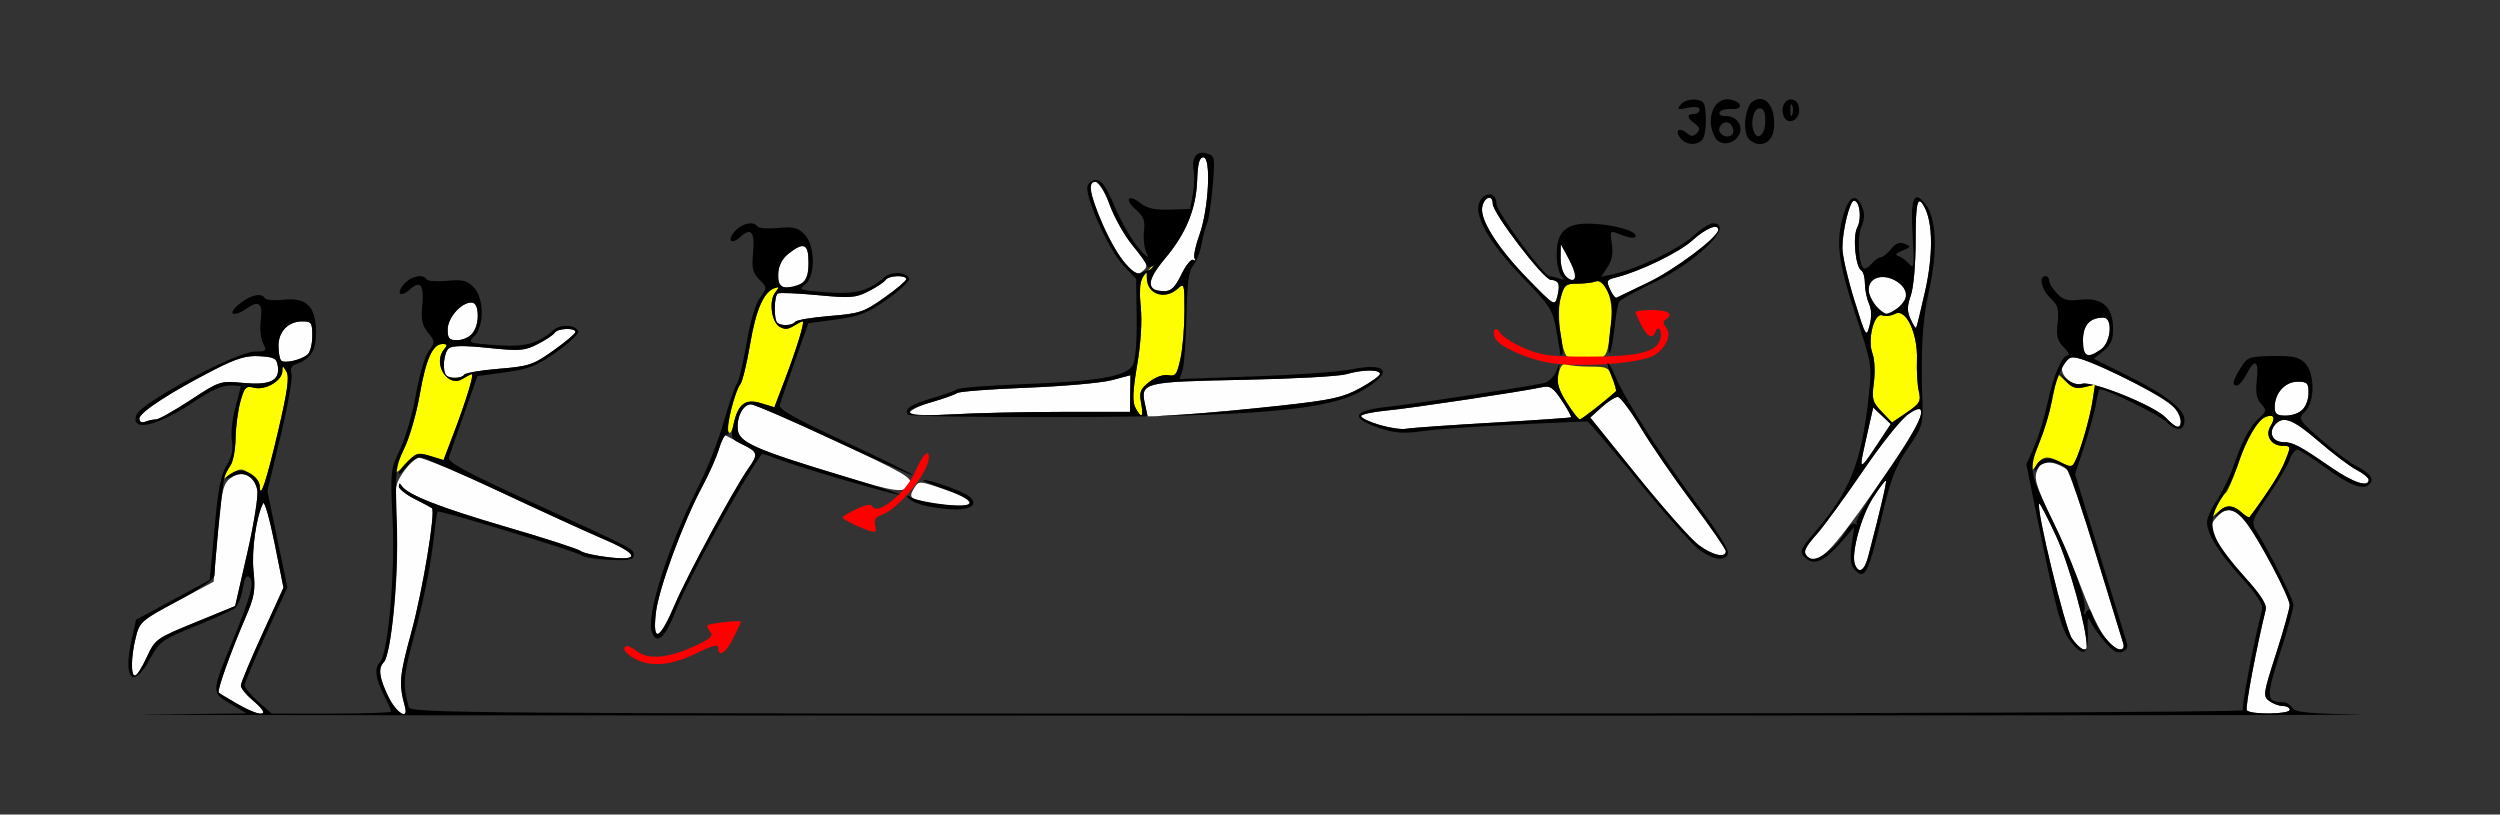 <?xml version="1.0" encoding="UTF-8" standalone="no"?>
<!-- Created with Inkscape (http://www.inkscape.org/) -->

<svg
   xmlns:dc="http://purl.org/dc/elements/1.1/"
   xmlns:cc="http://creativecommons.org/ns#"
   xmlns:rdf="http://www.w3.org/1999/02/22-rdf-syntax-ns#"
   xmlns:svg="http://www.w3.org/2000/svg"
   xmlns="http://www.w3.org/2000/svg"
   xmlns:sodipodi="http://sodipodi.sourceforge.net/DTD/sodipodi-0.dtd"
   xmlns:inkscape="http://www.inkscape.org/namespaces/inkscape"
   id="svg3724"
   version="1.1"
   inkscape:version="0.91 r13725"
   width="621.495"
   height="202.5"
   viewBox="0 0 621.495 202.5"
   sodipodi:docname="fx140400.svg">
  <rect x="0" y="0" width="621.495" height="202.5" fill="#333333" stroke="none"/>
  <defs
     id="defs3728" />
  <sodipodi:namedview
     pagecolor="#ffffff"
     bordercolor="#666666"
     borderopacity="1"
     objecttolerance="10"
     gridtolerance="10"
     guidetolerance="10"
     inkscape:pageopacity="0"
     inkscape:pageshadow="2"
     inkscape:window-width="777"
     inkscape:window-height="480"
     id="namedview3726"
     showgrid="false"
     inkscape:zoom="1.8535941"
     inkscape:cx="348.91795"
     inkscape:cy="105.75993"
     inkscape:window-x="0"
     inkscape:window-y="0"
     inkscape:window-maximized="0"
     inkscape:current-layer="svg3724" />
  <g
     id="g3734"
     transform="translate(-6.476,-7.297)">
    <path
       style="fill:#fefefe"
       d="m 65.421,182.254 c -2.313,-1.326 -4.371,-2.576 -4.573,-2.779 -0.461,-0.462 2.99,-10.155 6.54,-18.371 2.343,-5.422 2.619,-6.972 2.112,-11.837 -0.532,-5.102 0.673,-13.596 2.389,-16.851 0.341,-0.647 1.62,3.81 2.842,9.905 l 2.221,11.082 -5.298,11.581 c -2.914,6.37 -5.298,12.105 -5.298,12.746 0,0.641 1.262,2.23 2.804,3.531 4.948,4.177 2.808,4.744 -3.738,0.992 z m 37.569,-1.81 c -2.243,-4.631 -2.563,-7.059 -1.123,-8.504 1.892,-1.898 3.841,-21.971 3.222,-33.189 -0.569,-10.31 -0.497,-10.924 1.63,-14.056 1.224,-1.801 2.941,-3.413 3.817,-3.582 0.876,-0.169 9.903,3.59 20.061,8.353 10.157,4.763 21.599,9.996 25.425,11.628 9.194,3.921 9.862,5.664 1.82,4.752 -3.275,-0.372 -6.438,-1.078 -7.028,-1.569 -0.59,-0.491 -8.845,-3.164 -18.344,-5.94 -16.579,-4.844 -24.68,-8.022 -26.148,-10.258 -0.486,-0.74 -0.691,-0.709 -0.701,0.107 -0.007,0.634 1.773,2.057 3.958,3.162 2.185,1.105 4.11,2.131 4.278,2.279 0.949,0.837 -2.291,20.426 -5.066,30.631 -3.058,11.242 -3.207,12.964 -1.632,18.791 0.928,3.435 -2.187,1.49 -4.169,-2.603 z m 462.026,3.408 c -0.412,-0.668 2.244,-14.786 4.692,-24.945 0.323,-1.341 -1.238,-3.767 -5.478,-8.514 -3.261,-3.651 -6.486,-7.986 -7.166,-9.633 -1.091,-2.641 -1.039,-3.213 0.433,-4.846 3.706,-4.108 6.49,-1.664 13.91,12.211 2.344,4.383 4.268,8.683 4.277,9.555 0.008,0.872 -1.509,6.324 -3.372,12.114 -3.23,10.037 -3.309,10.586 -1.691,11.773 0.934,0.685 2.458,1.245 3.388,1.245 0.93,0 1.691,0.422 1.691,0.938 0,1.161 -9.974,1.255 -10.685,0.102 z M 39.252,172.446 c 0,-1.576 0.446,-4.635 0.992,-6.797 0.945,-3.747 1.421,-4.16 10.169,-8.838 l 9.177,-4.907 0.611,-7.28 c 1.333,-15.894 1.595,-17.156 3.869,-18.651 2.806,-1.844 5.679,-0.42 6.372,3.159 0.275,1.422 -0.852,8.491 -2.505,15.708 l -3.006,13.122 -9.91,4.06 c -9.745,3.992 -9.946,4.137 -12.065,8.675 -2.469,5.288 -3.704,5.871 -3.704,1.748 z m 482.303,-6.424 c -1.717,-2.419 -9.042,-32.637 -8.133,-33.55 0.171,-0.172 2.063,3.468 4.203,8.088 3.174,6.852 7.608,22.796 7.608,27.355 0,1.685 -1.794,0.762 -3.678,-1.893 z m 8.141,-0.319 c -1.265,-1.676 -3.656,-6.633 -5.312,-11.016 -1.656,-4.383 -5.141,-12.532 -7.745,-18.108 -4.163,-8.916 -4.604,-10.427 -3.654,-12.518 0.901,-1.984 1.502,-2.274 3.627,-1.752 1.401,0.344 3.059,1.128 3.686,1.741 0.626,0.613 3.907,10.183 7.29,21.266 3.383,11.084 6.389,20.89 6.68,21.793 0.904,2.803 -2.088,1.883 -4.572,-1.406 z m -360.176,-6.053 c 0.675,-5.981 6.756,-22.493 11.634,-31.587 1.632,-3.042 3.455,-7.167 4.052,-9.167 0.597,-2 1.331,-3.508 1.631,-3.351 0.3,0.157 2.122,1.09 4.05,2.075 4.049,2.068 4.175,2.552 1.602,6.177 -3.447,4.856 -15.163,26.538 -18.184,33.65 -3.845,9.055 -5.652,9.886 -4.785,2.202 z m 298.088,-12.043 c -1.008,-2.635 1.493,-11.885 4.473,-16.543 1.609,-2.515 3.061,-4.436 3.228,-4.269 0.264,0.265 -1.274,6.863 -4.372,18.752 -0.956,3.669 -2.377,4.548 -3.329,2.06 z M 455.763,145.625 c -1.114,-1.117 -0.674,-2.125 2.489,-5.7 1.711,-1.935 6.775,-8.88 11.252,-15.434 7.396,-10.826 12.933,-16.796 14.303,-15.422 1.182,1.186 -1.838,6.549 -11.298,20.063 -11.021,15.743 -14.286,18.959 -16.745,16.493 z m -27.086,-2.891 c -1.887,-1.418 -8.706,-9.117 -15.153,-17.109 l -11.722,-14.531 2.852,-2.578 c 1.569,-1.418 3.371,-2.563 4.006,-2.545 0.634,0.018 3.226,3.499 5.758,7.734 2.533,4.236 8.315,12.641 12.85,18.679 4.535,6.038 8.245,11.416 8.245,11.953 0,1.793 -3.369,1.003 -6.836,-1.602 z M 237.139,132.226 c -4.423,-0.86 -4.832,-1.291 -3.405,-3.583 1.145,-1.838 1.2,-1.837 7.253,0.211 7.111,2.406 8.609,4.325 3.25,4.163 -1.97,-0.059 -5.164,-0.416 -7.098,-0.792 z m -22.653,-7.017 c -20.103,-6.124 -24.24,-7.978 -24.59,-11.022 -0.363,-3.156 1.277,-6.374 3.249,-6.374 0.82,0 10.243,4.082 20.941,9.07 17.367,8.099 19.352,9.254 18.537,10.781 -1.261,2.363 -3.167,2.105 -18.137,-2.455 z m 371.529,-1.693 c -7.936,-5.465 -9.518,-6.298 -11.979,-6.314 -2.554,-0.017 -3.668,-2.306 -2.064,-4.245 2.021,-2.443 4.454,-1.533 10.984,4.104 3.503,3.024 7.719,6.199 9.37,7.055 1.651,0.856 3.001,1.968 3.001,2.47 0,1.978 -3.798,0.726 -9.312,-3.071 z m -116.857,-1.221 c 0,-0.285 0.672,-3.483 1.494,-7.108 l 1.494,-6.59 2.183,2.058 2.183,2.058 -3.343,5.05 c -3.159,4.772 -4.013,5.737 -4.013,4.532 z m -119.86,-9.388 c -2.442,-0.771 -4.439,-1.75 -4.439,-2.176 0,-0.426 2.839,-1.044 6.308,-1.373 5.966,-0.566 33.426,-4.688 38.634,-5.8 2.048,-0.437 2.81,0.077 4.977,3.361 1.407,2.132 2.421,3.985 2.254,4.118 -0.167,0.132 -8.925,0.733 -19.463,1.335 -10.537,0.602 -20.21,1.283 -21.495,1.515 -1.285,0.231 -4.334,-0.21 -6.776,-0.98 z m 195.61,-1.76 c -2.786,-2.975 -18.095,-9.158 -20.916,-8.447 -2.548,0.642 -5.632,-2.306 -4.771,-4.559 1.195,-3.124 3.989,-2.607 14.588,2.697 11.396,5.704 14.787,8.201 14.787,10.888 0,2.328 -1.133,2.15 -3.689,-0.579 z m -503.788,0.188 c 0,-1.508 7.9,-6.648 18.692,-12.161 5.558,-2.839 7.88,-3.529 11.215,-3.33 3.665,0.218 4.247,0.544 4.528,2.541 0.501,3.563 -1.963,4.735 -8.643,4.109 -5.696,-0.534 -5.824,-0.492 -13.088,4.265 -4.035,2.642 -7.878,4.804 -8.541,4.804 -0.663,0 -1.871,0.256 -2.684,0.569 -0.931,0.358 -1.478,0.064 -1.478,-0.797 z m 191.589,-1.478 c 0,-0.58 2.418,-1.75 5.374,-2.6 2.956,-0.85 5.794,-1.861 6.308,-2.246 0.514,-0.385 8.326,-0.986 17.36,-1.335 9.034,-0.349 18.526,-1.19 21.094,-1.869 l 4.668,-1.235 -0.066,4.558 -0.066,4.558 -16.822,0.005 c -9.252,0.003 -21.554,0.278 -27.336,0.613 -7.523,0.435 -10.514,0.308 -10.514,-0.447 z m 58.418,-2.013 c -1.198,-5.471 -0.538,-5.637 24.34,-6.125 12.31,-0.241 23.851,-0.868 25.647,-1.392 4.074,-1.189 8.417,-1.233 8.417,-0.086 0,0.477 -2.238,2.083 -4.974,3.57 -4.287,2.329 -7.03,2.929 -19.85,4.342 -8.182,0.902 -18.934,1.887 -23.894,2.191 l -9.018,0.551 -0.668,-3.051 z m 280.834,0.646 c 0,-3.448 2.564,-6.302 5.66,-6.302 2.418,0 2.751,0.332 2.751,2.746 0,3.5 -2.185,5.692 -5.674,5.692 -2.225,0 -2.737,-0.399 -2.737,-2.135 z M 117.445,100.625 c -1.081,-1.084 -0.675,-5.664 0.595,-6.722 0.854,-0.711 3.803,-0.746 9.856,-0.118 7.819,0.811 8.982,0.72 12.27,-0.962 1.997,-1.022 3.895,-2.286 4.217,-2.809 0.691,-1.122 5.148,-1.293 5.148,-0.198 0,0.414 -2.465,2.497 -5.478,4.628 -5.073,3.589 -6.076,3.924 -13.577,4.534 -4.455,0.363 -8.323,1.022 -8.596,1.466 -0.588,0.954 -3.546,1.075 -4.436,0.181 z M 76.374,96.925 c -0.37,-0.371 -0.673,-2.016 -0.673,-3.655 0,-3.565 2.449,-6.083 5.915,-6.083 2.276,0 2.497,0.321 2.497,3.635 0,1.999 -0.528,4.075 -1.173,4.612 -1.641,1.366 -5.757,2.3 -6.565,1.49 z M 524.299,91.908 c 0,-3.783 1.683,-5.658 5.079,-5.658 2.405,0 1.93,6.128 -0.614,7.916 -3.387,2.38 -4.465,1.835 -4.465,-2.258 z M 117.757,89.226 c 0,-2.912 3.346,-6.726 5.901,-6.726 1.171,0 1.575,0.825 1.575,3.214 0,3.77 -2.021,6.161 -5.207,6.161 -1.868,0 -2.27,-0.469 -2.27,-2.649 z m 349.693,-7.341 c -1.63,-5.237 -2.964,-11.062 -2.964,-12.944 0,-4.321 1.832,-11.753 2.897,-11.753 1.415,0 1.975,4.438 0.831,6.582 -1.204,2.256 -0.5,9.866 0.999,10.795 0.484,0.3 0.881,1.767 0.881,3.259 0,1.492 0.453,3.71 1.006,4.928 0.655,1.443 0.711,3.337 0.16,5.435 -0.825,3.139 -0.92,2.981 -3.81,-6.302 z m 13.977,4.72 c -0.879,-1.936 -0.864,-3.196 0.072,-5.863 0.68,-1.938 1.195,-7.728 1.199,-13.476 0.007,-9.897 0.483,-11.704 2.221,-8.438 2.087,3.922 2.143,11.895 0.147,20.829 -1.091,4.882 -2.104,8.997 -2.251,9.145 -0.147,0.148 -0.772,-0.841 -1.388,-2.197 z M 199.688,87.5 c -0.883,-0.886 -0.775,-6.67 0.135,-7.234 0.417,-0.259 4.865,-0.08 9.884,0.396 8.25,0.783 9.472,0.689 12.73,-0.978 1.982,-1.014 3.867,-2.272 4.19,-2.795 0.691,-1.122 5.148,-1.293 5.148,-0.198 0,0.414 -2.465,2.497 -5.478,4.628 -5.073,3.589 -6.076,3.924 -13.577,4.534 -4.455,0.363 -8.323,1.022 -8.596,1.466 -0.588,0.954 -3.546,1.075 -4.436,0.181 z m 273.209,-4.062 c -2.708,-2.717 -2.464,-6.377 0.474,-7.117 2.914,-0.734 7.003,1.761 7.003,4.273 0,1.654 -3.17,4.719 -4.881,4.719 -0.4,0 -1.568,-0.844 -2.596,-1.875 z m -86.577,-6.782 c -7.341,-7.516 -11.855,-14.54 -11.39,-17.721 0.387,-2.645 2.639,-3.481 2.639,-0.98 0,2.335 12.675,18.92 14.46,18.92 1.897,0 2.377,1.214 1.613,4.08 -0.665,2.493 -0.721,2.461 -7.323,-4.299 z m 20.408,2.599 c -0.981,-2.159 -0.857,-2.41 1.474,-2.992 6.005,-1.5 15.661,-6.184 19.016,-9.225 3.341,-3.028 6.442,-4.278 6.414,-2.584 -0.031,1.82 -10.871,9.946 -17.43,13.065 -4.029,1.916 -7.568,3.62 -7.865,3.788 -0.297,0.168 -1.022,-0.756 -1.61,-2.052 z M 293.146,79.062 c -1.324,-1.329 -0.486,-3.421 3.064,-7.644 5.093,-6.059 7.619,-12.222 7.871,-19.205 0.158,-4.358 0.549,-5.807 1.569,-5.807 1.975,0 1.298,12.972 -1.006,19.296 -0.979,2.688 -1.519,5.312 -1.199,5.831 0.32,0.519 0.17,0.689 -0.334,0.377 -0.503,-0.312 -1.825,1.31 -2.936,3.605 -1.539,3.177 -2.544,4.173 -4.214,4.173 -1.206,0 -2.473,-0.281 -2.816,-0.625 z m -93.146,-3.526 c 0,-2.355 0.658,-3.732 2.462,-5.156 3.867,-3.051 5.014,-2.538 5.014,2.243 0,4.435 -1.531,6.127 -5.546,6.127 -1.576,0 -1.931,-0.591 -1.931,-3.213 z M 395.514,75.75 c -0.617,-0.619 -1.104,-2.623 -1.082,-4.453 l 0.039,-3.328 1.791,3.281 c 2.639,4.835 2.203,7.46 -0.748,4.5 z M 286.244,72.87 c -2.858,-3.017 -8.674,-15.562 -8.674,-18.711 0,-3.769 2.8,-1.393 4.78,4.056 1.142,3.143 3.688,7.67 5.658,10.061 3.994,4.848 4.094,5.13 2.342,6.589 -0.948,0.789 -1.912,0.321 -4.106,-1.995 z"
       id="path3744"
       inkscape:connector-curvature="0" />
    <path
       style="fill:#fefe00"
       d="m 557.342,133.419 c 0.838,-1.643 1.914,-3.23 2.391,-3.526 0.478,-0.296 1.744,-3.171 2.813,-6.388 2.261,-6.8 5.082,-11.773 7.125,-12.559 2.083,-0.802 2.594,0.154 1.244,2.324 -1.418,2.278 0.191,4.855 3.031,4.855 2.114,0 2.124,0.112 0.358,4.35 -1.112,2.669 -4.152,7.405 -8.587,13.379 -0.157,0.212 -1.057,-0.316 -2.001,-1.172 -2.191,-1.989 -3.765,-1.967 -6.061,0.084 -1.813,1.619 -1.817,1.602 -0.314,-1.347 z M 71.056,128.225 c -0.016,-0.89 -1.08,-2.31 -2.365,-3.155 -2.178,-1.432 -2.509,-1.422 -4.886,0.14 l -2.55,1.676 1.838,-2.74 c 1.228,-1.832 1.869,-4.449 1.932,-7.896 0.052,-2.836 0.6,-6.953 1.217,-9.149 1.011,-3.594 1.353,-3.935 3.428,-3.412 2.773,0.698 6.951,-1.752 6.993,-4.101 0.026,-1.477 0.116,-1.468 1.022,0.095 0.752,1.297 0.264,4.832 -2.005,14.531 -2.952,12.616 -4.563,17.499 -4.625,14.011 z m 33.646,-3.757 c 0.016,-0.653 1.066,-3.296 2.334,-5.874 1.268,-2.578 2.964,-8.484 3.768,-13.125 1.547,-8.917 3.227,-12.656 5.686,-12.656 1.195,0 1.271,0.271 0.378,1.35 -2.928,3.54 0.911,9.633 4.61,7.315 1.023,-0.641 2.056,-1.165 2.295,-1.165 0.592,0 -1.495,6.808 -4.531,14.778 l -2.507,6.582 -3.342,-1.029 c -3.154,-0.971 -3.493,-0.859 -6.032,1.991 -1.479,1.661 -2.677,2.486 -2.66,1.833 z m 406.513,-0.491 c 0,-0.62 1.039,-3.773 2.309,-7.005 1.27,-3.233 2.779,-8.342 3.355,-11.353 l 1.046,-5.475 2.131,2.008 c 1.605,1.512 2.763,1.849 4.693,1.363 l 2.562,-0.645 -0.635,4.112 c -0.673,4.355 -3.013,12.421 -4.372,15.071 -0.727,1.417 -1.083,1.442 -3.38,0.24 -3.495,-1.829 -4.554,-1.705 -6.253,0.728 -0.8,1.146 -1.455,1.576 -1.455,0.956 z m -323.593,-9.214 c -0.713,-1.157 1.489,-10.243 2.895,-11.941 0.516,-0.624 1.617,-5.135 2.446,-10.025 1.463,-8.63 3.393,-12.989 6.16,-13.906 1.127,-0.374 1.145,-0.203 0.113,1.052 -1.65,2.006 -1.037,7.273 0.995,8.55 1.204,0.756 2.121,0.719 3.492,-0.14 1.023,-0.641 2.056,-1.165 2.295,-1.165 0.592,0 -1.495,6.808 -4.531,14.778 l -2.507,6.582 -3.261,-1.004 c -3.933,-1.211 -5.839,0.206 -6.833,5.082 -0.353,1.73 -0.921,2.692 -1.262,2.138 z m 286.649,-5.105 c -2.321,-2.43 -2.505,-3.119 -1.95,-7.312 0.339,-2.567 0.183,-5.763 -0.352,-7.173 -1.32,-3.482 0.434,-10.251 2.455,-9.474 0.777,0.299 2.211,0.115 3.186,-0.408 2.671,-1.434 5.666,4.929 5.415,11.503 -0.103,2.709 0.106,6.19 0.465,7.737 0.587,2.526 0.281,3.067 -3.002,5.311 l -3.655,2.499 -2.562,-2.683 z m -78.32,-2.302 c -2.073,-3.291 -2.51,-4.831 -2.014,-7.096 0.447,-2.042 1.042,-2.735 2.023,-2.357 0.764,0.294 3.417,0.535 5.895,0.535 4.217,0 4.571,0.19 5.535,2.965 0.567,1.63 0.923,3.061 0.792,3.18 -2.842,2.569 -8.512,6.981 -8.971,6.979 -0.337,-9.2e-4 -1.804,-1.893 -3.26,-4.205 z m -107.21,1.311 c -0.79,-1.481 -0.688,-4.059 0.419,-10.571 0.916,-5.389 1.253,-10.885 0.902,-14.682 -0.495,-5.347 -0.321,-6.348 1.463,-8.413 1.785,-2.065 1.882,-2.093 0.818,-0.231 -2.418,4.231 3.07,7.766 6.8,4.38 1.751,-1.59 1.792,-1.465 1.792,5.504 0,3.922 -0.442,9.198 -0.982,11.725 -0.862,4.032 -1.237,4.546 -3.058,4.196 -1.222,-0.234 -3.157,0.455 -4.705,1.676 -2.252,1.777 -2.544,2.526 -2.04,5.225 0.671,3.589 0.119,4.056 -1.409,1.192 z M 395.839,95.698 c -1.483,-2.408 -2.321,-10.877 -1.411,-14.267 0.884,-3.294 1.255,-3.618 4.13,-3.618 1.737,0 3.795,-0.245 4.574,-0.545 2.544,-0.979 4.552,4.58 3.86,10.69 -0.98,8.654 -0.945,8.604 -6.065,8.604 -2.505,0 -4.795,-0.389 -5.088,-0.865 z"
       id="path3740"
       inkscape:connector-curvature="0" />
    <path
       style="fill:#fe0000"
       d="m 164.252,171.026 c -1.414,-0.769 -2.57,-1.807 -2.57,-2.306 0,-1.265 1.088,-1.086 3.216,0.528 2.714,2.059 7.581,1.67 13.729,-1.098 4.458,-2.007 5.294,-2.72 4.423,-3.773 -0.591,-0.714 -0.909,-1.441 -0.707,-1.615 0.601,-0.519 8.311,-1.37 8.311,-0.917 0,0.229 -0.85,2.088 -1.888,4.13 -1.887,3.711 -3.719,4.887 -3.719,2.387 0,-0.987 -1.437,-0.627 -5.622,1.406 -6.211,3.018 -11.181,3.43 -15.172,1.258 z m 55.145,-33.069 c -1.925,-0.853 -3.488,-1.762 -3.474,-2.019 0.014,-0.258 1.571,-1.197 3.459,-2.086 2.513,-1.184 3.613,-1.326 4.103,-0.531 1.301,2.112 8.296,-3.683 10.487,-8.687 1.872,-4.276 3.411,-5.927 3.411,-3.659 0,3.828 -7.671,13.068 -11.992,14.444 -1.264,0.403 -1.685,1.157 -1.354,2.426 0.565,2.166 0.027,2.179 -4.639,0.112 z M 392.056,97.558 c -5.726,-0.857 -13.143,-4.201 -13.94,-6.286 -0.8,-2.092 0.32,-3.038 1.37,-1.156 0.462,0.829 3.059,2.483 5.771,3.676 4.265,1.876 6.457,2.168 16.256,2.165 12.138,-0.004 16.702,-1.101 17.7,-4.254 0.634,-2.004 -0.51,-3.86 -1.195,-1.938 -0.688,1.932 -1.997,1.338 -3.508,-1.594 -0.784,-1.521 -1.426,-2.998 -1.426,-3.281 0,-0.283 1.893,-0.515 4.206,-0.515 3.982,0 5.386,1.032 3.226,2.372 -0.674,0.418 -0.65,1.006 0.077,1.885 1.471,1.778 0.324,4.737 -2.657,6.856 -2.903,2.063 -17.903,3.263 -25.879,2.07 z"
       id="path3738"
       inkscape:connector-curvature="0" />
    <path
       style="fill:#000000"
       d="m 42.991,184.92 24.766,-0.269 -4.049,-2.425 c -4.718,-2.825 -4.722,-2.665 0.455,-15.286 4.679,-11.406 5.605,-14.829 4.35,-16.088 -0.749,-0.751 -1.203,-0.002 -1.667,2.754 -0.351,2.082 -1.186,4.242 -1.856,4.8 -0.67,0.558 -5.158,2.61 -9.974,4.561 -8.312,3.367 -8.883,3.782 -11.276,8.18 -4.208,7.737 -6.739,4.984 -4.53,-4.925 l 1.086,-4.871 9.056,-4.866 c 4.981,-2.676 9.122,-4.914 9.201,-4.973 0.08,-0.059 0.643,-5.802 1.251,-12.763 0.843,-9.642 1.555,-13.39 2.99,-15.738 1.33,-2.175 1.721,-3.967 1.331,-6.094 -0.304,-1.657 0.068,-5.333 0.826,-8.169 0.758,-2.836 1.384,-5.262 1.39,-5.391 0.006,-0.129 -1.274,-0.234 -2.844,-0.234 -1.813,0 -4.964,1.437 -8.634,3.937 -9.058,6.171 -16.15,7.821 -14.444,3.363 1.187,-3.103 24.822,-15.718 29.47,-15.729 2.849,-0.007 2.993,-0.153 1.998,-2.018 -0.59,-1.106 -0.855,-3.637 -0.589,-5.625 0.569,-4.255 -0.416,-5.215 -3.283,-3.201 -3.482,2.447 -5.279,1.677 -2.13,-0.912 2.858,-2.35 5.559,-2.972 6.472,-1.491 0.279,0.453 2.358,0.615 4.619,0.359 5.678,-0.642 8.068,1.742 8.068,8.047 0,4.636 -1.249,6.639 -4.971,7.967 -1.167,0.417 -1.521,1.172 -1.129,2.412 0.314,0.993 -0.907,7.954 -2.713,15.47 l -3.284,13.665 2.486,11.979 2.486,11.979 -5.316,11.62 c -2.924,6.391 -5.316,12.104 -5.316,12.696 0,0.592 1.512,2.419 3.361,4.061 l 3.361,2.985 14.863,0 c 8.175,0 14.863,-0.228 14.863,-0.506 0,-0.278 -0.841,-2.16 -1.869,-4.181 -2.06,-4.05 -2.36,-6.633 -0.936,-8.061 1.993,-1.999 3.797,-22.011 3.163,-35.084 -0.602,-12.411 -0.562,-12.787 1.885,-17.976 1.375,-2.915 3.134,-9.023 3.909,-13.574 0.775,-4.551 2.18,-9.347 3.121,-10.658 1.666,-2.321 1.663,-2.445 -0.14,-4.678 -1.45,-1.797 -1.758,-3.266 -1.421,-6.785 0.488,-5.099 -0.466,-6.302 -3.104,-3.908 -2.397,2.176 -3.52,0.955 -1.342,-1.459 1.744,-1.934 4.653,-2.501 5.53,-1.078 0.272,0.441 2.561,0.603 5.087,0.36 3.793,-0.366 4.937,-0.097 6.57,1.541 2.617,2.626 2.752,9.644 0.234,12.171 -1.702,1.707 -1.575,1.762 5.302,2.284 7.176,0.544 10.431,-0.306 14.355,-3.753 1.746,-1.533 5.582,-1.326 6.126,0.33 0.195,0.593 -2.246,2.914 -5.424,5.156 -4.898,3.457 -6.83,4.22 -12.691,5.015 l -6.913,0.938 -3.321,9.375 c -1.827,5.156 -3.528,10.044 -3.78,10.862 -0.357,1.159 4.153,3.599 20.405,11.04 26.18,11.986 25.536,11.651 25.536,13.29 0,1.084 -1.25,1.321 -5.98,1.135 -3.289,-0.129 -6.503,-0.67 -7.142,-1.203 -1.037,-0.864 -35.198,-11.251 -35.667,-10.845 -0.105,0.091 -0.658,4.157 -1.231,9.037 -0.572,4.879 -2.497,14.232 -4.277,20.784 -3.054,11.24 -3.204,12.965 -1.629,18.791 0.421,1.557 12.094,1.641 228.473,1.641 133.317,0 227.816,-0.347 227.515,-0.836 -0.413,-0.67 2.434,-15.766 4.704,-24.945 0.332,-1.343 -1.1,-3.604 -5.047,-7.969 -5.818,-6.432 -8.598,-10.922 -8.598,-13.885 0,-0.985 1.11,-3.432 2.467,-5.437 1.357,-2.006 3.203,-5.793 4.103,-8.416 2.191,-6.388 4.052,-9.871 6.426,-12.026 1.838,-1.668 1.868,-1.907 0.439,-3.49 -1.13,-1.253 -1.408,-2.816 -1.057,-5.942 0.55,-4.896 -0.481,-5.471 -2.565,-1.429 -0.797,1.547 -1.86,2.812 -2.36,2.812 -1.331,0 -1.121,-1.048 0.863,-4.313 1.677,-2.759 2.083,-2.912 7.974,-3.013 5.014,-0.086 6.56,0.248 8.043,1.735 2.515,2.523 2.531,9.581 0.027,12.093 -1.788,1.794 -1.744,1.871 3.972,6.894 3.179,2.794 7.12,5.771 8.758,6.617 3.573,1.844 4.58,3.249 3.271,4.563 -1.54,1.545 -5.094,0.155 -11.272,-4.407 -3.151,-2.327 -6.159,-4.231 -6.685,-4.231 -0.525,0 -1.384,1.16 -1.907,2.578 -0.524,1.418 -2.912,5.451 -5.308,8.961 -3.989,5.846 -4.247,6.556 -3.065,8.438 3.45,5.495 9.342,17.233 9.356,18.64 0.008,0.872 -1.502,6.303 -3.358,12.069 -3.514,10.922 -3.443,12.074 0.757,12.112 0.874,0.008 1.936,0.637 2.361,1.398 0.624,1.119 3.888,1.437 17.103,1.664 8.982,0.155 -116.777,0.278 -279.464,0.274 -162.687,-0.004 -284.65,-0.128 -271.028,-0.276 z m 28.972,-0.762 c 0,-0.291 -1.262,-1.594 -2.804,-2.896 -1.542,-1.302 -2.804,-2.891 -2.804,-3.531 0,-0.641 2.384,-6.376 5.298,-12.746 l 5.298,-11.581 -2.221,-11.082 c -1.222,-6.095 -2.5,-10.553 -2.842,-9.905 -1.716,3.255 -2.921,11.749 -2.389,16.851 0.507,4.865 0.23,6.415 -2.112,11.837 -3.55,8.216 -7,17.909 -6.54,18.371 0.202,0.202 2.26,1.453 4.573,2.779 4.023,2.306 6.542,3.039 6.542,1.904 z m 35.197,-1.111 c -1.575,-5.827 -1.425,-7.549 1.632,-18.791 2.775,-10.204 6.015,-29.793 5.066,-30.631 -0.168,-0.149 -2.094,-1.174 -4.278,-2.279 -2.185,-1.105 -3.966,-2.528 -3.958,-3.162 0.01,-0.816 0.215,-0.847 0.701,-0.107 1.468,2.236 9.569,5.414 26.148,10.258 9.499,2.775 17.754,5.448 18.344,5.94 0.59,0.491 3.753,1.198 7.028,1.569 8.042,0.913 7.374,-0.831 -1.82,-4.752 -3.826,-1.632 -15.203,-6.834 -25.282,-11.561 -10.079,-4.727 -18.985,-8.594 -19.792,-8.594 -0.807,0 -2.339,1.112 -3.404,2.47 -1.065,1.359 -1.937,2.065 -1.937,1.57 0,-0.495 1.049,-1.889 2.332,-3.098 2.063,-1.944 2.704,-2.083 5.564,-1.202 l 3.233,0.995 2.507,-6.582 c 3.036,-7.97 5.123,-14.778 4.531,-14.778 -0.239,0 -1.272,0.524 -2.295,1.165 -3.699,2.317 -7.539,-3.776 -4.61,-7.315 0.892,-1.079 0.817,-1.35 -0.378,-1.35 -2.449,0 -4.135,3.729 -5.648,12.493 -0.786,4.551 -2.495,10.535 -3.798,13.298 -2.271,4.815 -2.351,5.57 -1.919,18.155 0.462,13.487 -1.372,33.288 -3.259,35.181 -1.441,1.445 -1.12,3.873 1.123,8.504 1.982,4.093 5.098,6.038 4.169,2.603 z M 575.701,183.75 c 0,-0.516 -0.761,-0.938 -1.691,-0.938 -0.93,0 -2.454,-0.56 -3.388,-1.245 -1.618,-1.187 -1.539,-1.736 1.691,-11.773 1.863,-5.79 3.381,-11.242 3.372,-12.114 -0.019,-1.911 -7.609,-16.299 -10.851,-20.571 -2.434,-3.207 -4.711,-3.826 -6.892,-1.875 -1.115,0.997 -1.125,0.927 -0.072,-0.469 1.555,-2.061 3.637,-2.091 5.847,-0.084 0.943,0.856 1.843,1.384 2.001,1.172 4.435,-5.973 7.475,-10.709 8.587,-13.379 1.765,-4.238 1.756,-4.35 -0.358,-4.35 -2.84,0 -4.449,-2.577 -3.031,-4.855 1.351,-2.17 0.839,-3.125 -1.244,-2.324 -1.948,0.75 -4.862,5.716 -6.688,11.397 -0.829,2.578 -2.529,6.212 -3.779,8.075 -4.63,6.901 -3.704,10.377 5.468,20.518 3.948,4.365 5.38,6.626 5.047,7.969 -2.271,9.18 -5.117,24.275 -4.704,24.945 0.711,1.154 10.685,1.059 10.685,-0.102 z M 42.957,170.698 c 2.119,-4.538 2.32,-4.682 12.065,-8.675 l 9.91,-4.06 3.006,-13.122 c 1.653,-7.217 2.78,-14.286 2.505,-15.708 -0.633,-3.27 -3.383,-4.889 -5.956,-3.508 -1.028,0.552 -1.869,0.793 -1.869,0.535 0,-0.258 0.869,-0.935 1.932,-1.506 2.345,-1.259 6.463,1 6.508,3.571 0.061,3.489 1.673,-1.394 4.625,-14.011 2.269,-9.699 2.757,-13.234 2.005,-14.531 -0.906,-1.564 -0.996,-1.572 -1.022,-0.095 -0.041,2.349 -4.22,4.799 -6.993,4.101 -2.075,-0.522 -2.417,-0.182 -3.428,3.412 -0.618,2.196 -1.16,6.354 -1.206,9.239 -0.046,2.886 -0.625,5.901 -1.287,6.701 -0.662,0.8 -1.397,2.447 -1.633,3.66 -0.483,2.483 -2.302,21.028 -2.303,23.488 -5.21e-4,1.062 -3.106,3.256 -9.289,6.562 -8.865,4.74 -9.334,5.146 -10.28,8.897 -1.184,4.694 -1.296,9.663 -0.217,9.663 0.426,0 1.744,-2.077 2.929,-4.615 z m 552.37,-44.111 c 0,-0.502 -1.35,-1.614 -3.001,-2.47 -1.651,-0.856 -5.867,-4.031 -9.37,-7.055 -6.53,-5.638 -8.963,-6.547 -10.984,-4.104 -1.604,1.939 -0.491,4.228 2.064,4.245 2.462,0.016 4.043,0.849 11.979,6.314 5.514,3.797 9.312,5.049 9.312,3.071 z M 45.284,111.562 c 0.663,0 4.507,-2.162 8.541,-4.804 7.264,-4.757 7.392,-4.798 13.088,-4.265 6.68,0.626 9.144,-0.546 8.643,-4.109 -0.281,-1.997 -0.863,-2.323 -4.528,-2.541 -3.335,-0.198 -5.657,0.491 -11.215,3.33 -10.791,5.512 -18.692,10.652 -18.692,12.161 0,0.86 0.547,1.155 1.478,0.797 0.813,-0.313 2.021,-0.569 2.684,-0.569 z m 533.622,-2.411 c 0.808,-0.81 1.469,-2.709 1.469,-4.219 0,-2.414 -0.332,-2.746 -2.751,-2.746 -3.096,0 -5.66,2.855 -5.66,6.302 0,1.736 0.512,2.135 2.737,2.135 1.505,0 3.398,-0.663 4.206,-1.473 z M 121.882,100.444 c 0.273,-0.444 4.142,-1.103 8.596,-1.466 7.501,-0.611 8.504,-0.946 13.577,-4.534 3.013,-2.131 5.478,-4.214 5.478,-4.628 0,-1.095 -4.457,-0.924 -5.148,0.198 -0.322,0.523 -2.22,1.787 -4.217,2.809 -3.287,1.682 -4.451,1.773 -12.27,0.962 -6.053,-0.628 -9.003,-0.593 -9.856,0.118 -1.271,1.058 -1.676,5.638 -0.595,6.722 0.891,0.893 3.849,0.772 4.436,-0.181 z M 82.939,95.435 c 0.645,-0.537 1.173,-2.613 1.173,-4.612 0,-3.315 -0.22,-3.635 -2.497,-3.635 -3.466,0 -5.915,2.518 -5.915,6.083 0,1.639 0.303,3.283 0.673,3.655 0.808,0.81 4.924,-0.124 6.565,-1.49 z M 123.765,90.402 C 125.821,88.339 125.742,82.5 123.658,82.5 c -2.555,0 -5.901,3.814 -5.901,6.726 0,2.18 0.402,2.649 2.27,2.649 1.248,0 2.931,-0.663 3.738,-1.473 z m 397.37,76.228 c -2.381,-3.131 -3.624,-7.884 -8.955,-34.248 l -1.951,-9.65 1.952,-4.413 c 1.074,-2.427 2.555,-7.277 3.292,-10.777 1.432,-6.801 3.627,-11.917 5.113,-11.917 0.501,0 0.02,-0.893 -1.068,-1.985 -1.594,-1.598 -1.89,-2.774 -1.522,-6.044 0.382,-3.401 0.097,-4.398 -1.76,-6.148 -2.229,-2.1 -3.022,-5.512 -1.281,-5.512 0.514,0 0.935,0.5 0.935,1.111 0,0.611 0.864,2.034 1.919,3.16 1.571,1.677 2.653,1.966 5.966,1.591 5.295,-0.599 8.003,1.836 8.003,7.194 0,2.839 -0.551,4.117 -2.406,5.581 l -2.406,1.899 8.715,4.36 c 9.338,4.672 13.855,8.208 13.855,10.85 0,2.8 -1.908,3.006 -4.526,0.49 -1.902,-1.828 -14.752,-8.11 -16.589,-8.11 -0.163,0 -0.555,1.582 -0.872,3.516 -0.316,1.934 -1.622,6.68 -2.901,10.547 l -2.326,7.031 6.177,20.156 c 3.397,11.086 6.414,20.889 6.703,21.785 0.335,1.038 -0.08,1.863 -1.144,2.272 -1.206,0.464 -2.426,-0.249 -4.393,-2.567 -1.498,-1.765 -3.097,-4.053 -3.554,-5.085 -0.603,-1.36 -0.773,-0.614 -0.619,2.714 0.263,5.704 -1.147,6.416 -4.354,2.197 z m 4.099,1.286 c 0,-4.559 -4.434,-20.503 -7.608,-27.355 -2.14,-4.621 -4.031,-8.26 -4.203,-8.088 -0.91,0.913 6.415,31.13 8.133,33.55 1.885,2.655 3.678,3.578 3.678,1.893 z m 9.035,-0.806 c -0.291,-0.902 -3.285,-10.669 -6.654,-21.704 -3.368,-11.035 -6.561,-20.591 -7.095,-21.236 -1.81,-2.188 -5.839,-2.587 -7.273,-0.721 -0.775,1.009 -1.15,1.16 -0.916,0.369 0.77,-2.602 3.117,-3.237 6.222,-1.683 2.714,1.358 3.014,1.351 3.756,-0.095 1.35,-2.633 3.693,-10.709 4.36,-15.026 l 0.63,-4.081 -2.725,0.6 c -2.141,0.472 -3.114,0.14 -4.538,-1.544 l -1.812,-2.145 2.036,1.725 c 1.257,1.065 2.742,1.5 3.881,1.138 2.499,-0.796 18.03,5.516 20.769,8.44 1.18,1.26 2.493,2.291 2.917,2.291 1.57,0 0.705,-3.485 -1.331,-5.364 -3.452,-3.186 -23.064,-12.596 -24.98,-11.987 -1.971,0.627 -4.162,5.612 -5.153,11.725 -0.376,2.32 -1.709,6.681 -2.962,9.69 -2.62,6.296 -2.392,7.658 3.143,18.764 4.893,9.816 8.745,20.493 8.159,22.612 -0.388,1.401 -0.291,1.561 0.368,0.607 0.705,-1.022 1.042,-0.825 1.598,0.938 1.033,3.278 5.114,8.327 6.73,8.327 0.912,0 1.215,-0.572 0.871,-1.641 z m -5.504,-72.944 c 2.544,-1.787 3.019,-7.916 0.614,-7.916 -3.396,0 -5.079,1.875 -5.079,5.658 0,4.092 1.078,4.637 4.465,2.258 z M 168.558,164.52 c -1.556,-4.066 3.956,-21.334 11.666,-36.551 2.09,-4.125 4.878,-11.262 6.196,-15.859 1.317,-4.598 2.779,-8.823 3.249,-9.391 0.469,-0.567 1.532,-5.032 2.362,-9.922 0.901,-5.307 2.252,-9.923 3.354,-11.453 1.844,-2.561 1.844,-2.563 -0.149,-4.562 -1.651,-1.656 -1.918,-2.792 -1.552,-6.607 0.499,-5.209 -0.44,-6.431 -3.093,-4.023 -2.397,2.176 -3.52,0.955 -1.342,-1.459 1.744,-1.934 4.653,-2.501 5.53,-1.078 0.272,0.441 2.561,0.603 5.087,0.36 3.793,-0.366 4.937,-0.097 6.57,1.541 2.758,2.767 2.818,10.662 0.095,12.576 -1.71,1.202 -1.223,1.373 5.302,1.868 7.325,0.556 10.548,-0.276 14.494,-3.742 1.746,-1.533 5.582,-1.326 6.126,0.33 0.195,0.593 -2.246,2.914 -5.424,5.156 -4.898,3.457 -6.83,4.22 -12.691,5.015 l -6.913,0.938 -3.321,9.375 c -1.827,5.156 -3.528,10.044 -3.78,10.863 -0.355,1.151 3.363,3.258 16.422,9.308 9.284,4.301 16.728,7.974 16.541,8.161 -0.186,0.187 -8.953,-3.685 -19.48,-8.605 -10.528,-4.92 -19.818,-8.945 -20.645,-8.945 -1.984,0 -3.627,3.21 -3.263,6.374 0.359,3.119 4.646,4.987 26.459,11.526 8.224,2.466 14.386,4.509 13.694,4.541 -1.536,0.071 -25.366,-6.904 -30.399,-8.898 -1.992,-0.789 -3.711,-1.311 -3.821,-1.161 -4.894,6.722 -18.124,30.739 -21.066,38.24 -2.878,7.338 -4.949,9.369 -6.205,6.085 z m 5.748,-7.072 c 3.02,-7.112 14.737,-28.794 18.184,-33.65 2.549,-3.592 2.432,-4.134 -1.283,-5.911 -3.046,-1.457 -3.151,-1.675 -2.405,-4.993 1.172,-5.211 2.935,-6.575 6.916,-5.349 l 3.261,1.004 2.507,-6.582 c 3.036,-7.97 5.123,-14.778 4.531,-14.778 -0.239,0 -1.272,0.524 -2.295,1.165 -1.371,0.859 -2.288,0.896 -3.492,0.14 -2.032,-1.277 -2.646,-6.544 -0.995,-8.55 1.032,-1.255 1.014,-1.425 -0.113,-1.052 -2.766,0.917 -4.697,5.276 -6.16,13.906 -0.829,4.89 -1.929,9.401 -2.446,10.025 -1.254,1.516 -3.642,10.728 -3.036,11.712 0.264,0.428 0.101,0.779 -0.362,0.779 -0.463,0 -1.327,1.624 -1.92,3.61 -0.593,1.985 -2.413,6.099 -4.045,9.141 -4.877,9.094 -10.959,25.606 -11.634,31.587 -0.867,7.684 0.94,6.853 4.785,-2.202 z m 29.819,-70.129 c 0.273,-0.444 4.142,-1.103 8.596,-1.466 7.501,-0.61 8.504,-0.946 13.577,-4.534 3.013,-2.131 5.478,-4.214 5.478,-4.628 0,-1.095 -4.457,-0.924 -5.148,0.198 -0.322,0.523 -2.208,1.781 -4.19,2.795 -3.258,1.667 -4.48,1.761 -12.73,0.978 -5.019,-0.476 -9.467,-0.655 -9.884,-0.396 -0.91,0.564 -1.018,6.348 -0.135,7.234 0.891,0.893 3.849,0.772 4.436,-0.181 z m 1.544,-9.539 c 1.373,-0.737 1.808,-1.977 1.808,-5.156 0,-4.781 -1.147,-5.294 -5.014,-2.243 -3.22,2.541 -3.59,8.369 -0.532,8.369 1.062,0 2.744,-0.437 3.738,-0.97 z m 261.628,70.823 c -0.787,-0.951 -0.948,-2.824 -0.503,-5.859 l 0.653,-4.462 -3.376,3.929 c -3.783,4.404 -6.495,5.679 -8.509,4.002 -1.944,-1.618 -1.759,-2.195 2.148,-6.723 8.685,-10.067 11.521,-17.212 13.31,-33.534 0.869,-7.925 0.858,-7.993 -3.299,-20.534 -4.369,-13.183 -4.95,-18.132 -2.921,-24.877 1.344,-4.47 3.031,-5.248 4.476,-2.066 0.826,1.819 0.808,3.031 -0.078,5.176 -1.185,2.869 -0.56,10.408 0.863,10.408 0.406,0 1.262,-0.633 1.901,-1.406 0.64,-0.773 1.57,-1.406 2.067,-1.406 0.497,0 1.642,-0.914 2.544,-2.031 1.176,-1.457 2.143,-1.828 3.421,-1.312 1.642,0.663 1.599,0.793 -0.555,1.67 -1.703,0.693 -1.956,1.078 -0.935,1.42 0.771,0.258 1.976,1.159 2.679,2.002 1.091,1.31 1.202,0.274 0.763,-7.122 -0.554,-9.333 0.295,-11.46 3.159,-7.912 2.73,3.382 3.114,11.698 0.981,21.276 -1.735,7.792 -2.158,14.983 -1.687,28.667 0.163,4.744 -0.184,5.785 -3.602,10.781 -3.082,4.505 -4.274,7.616 -6.432,16.78 -3.474,14.753 -4.362,16.404 -7.068,13.134 z m 3.641,-3.055 c 3.098,-11.888 4.637,-18.487 4.372,-18.752 -0.167,-0.167 -1.619,1.754 -3.228,4.269 -2.98,4.658 -5.481,13.908 -4.473,16.543 0.952,2.488 2.373,1.609 3.329,-2.06 z m -9.533,-1.55 c 1.468,-1.239 3.246,-3.334 3.951,-4.655 0.705,-1.321 1.704,-2.141 2.22,-1.821 0.516,0.32 0.7,0.196 0.41,-0.276 -0.291,-0.472 2.857,-5.705 6.994,-11.629 9.847,-14.1 11.852,-19.602 5.487,-15.055 -1.551,1.108 -6.483,7.377 -10.961,13.93 -4.477,6.554 -9.541,13.499 -11.252,15.434 -3.162,3.576 -3.602,4.583 -2.489,5.7 1.154,1.158 2.957,0.638 5.641,-1.628 z m 11.767,-26.235 3.343,-5.05 -2.183,-2.058 -2.183,-2.058 -1.494,6.59 c -2.17,9.571 -2.135,9.607 2.518,2.576 z m 10.318,-13.231 c -0.359,-1.547 -0.569,-5.029 -0.465,-7.737 0.251,-6.574 -2.744,-12.937 -5.415,-11.503 -0.975,0.524 -2.409,0.707 -3.186,0.408 -2.021,-0.778 -3.775,5.991 -2.455,9.474 0.534,1.41 0.691,4.606 0.352,7.173 -0.554,4.193 -0.371,4.882 1.95,7.312 l 2.562,2.683 3.655,-2.499 c 3.282,-2.244 3.588,-2.785 3.002,-5.311 z M 471.099,82.752 c -0.553,-1.218 -1.006,-3.436 -1.006,-4.928 0,-1.492 -0.396,-2.959 -0.881,-3.259 -1.499,-0.929 -2.203,-8.538 -0.999,-10.795 1.144,-2.144 0.584,-6.582 -0.831,-6.582 -1.065,0 -2.897,7.432 -2.897,11.753 0,1.882 1.334,7.707 2.964,12.944 2.889,9.283 2.985,9.441 3.81,6.302 0.551,-2.098 0.496,-3.992 -0.16,-5.435 z m 13.966,-3.095 c 1.996,-8.934 1.94,-16.907 -0.147,-20.829 -1.738,-3.267 -2.214,-1.46 -2.221,8.438 -0.005,5.748 -0.52,11.538 -1.199,13.476 -0.936,2.667 -0.951,3.928 -0.072,5.863 0.616,1.356 1.241,2.345 1.388,2.197 0.147,-0.148 1.16,-4.263 2.251,-9.145 z m -6.769,4.196 c 2.74,-1.925 2.634,-4.694 -0.253,-6.591 -3.279,-2.155 -7.016,-1.103 -7.016,1.975 0,2.184 2.86,6.076 4.465,6.076 0.4,0 1.661,-0.657 2.804,-1.459 z m -49.173,60.288 c -1.701,-1.16 -8.584,-8.859 -15.296,-17.109 -6.712,-8.25 -12.464,-14.99 -12.782,-14.978 -19.042,0.723 -35.64,1.696 -40.523,2.374 -5.172,0.719 -7.179,0.583 -11.215,-0.76 -7.181,-2.39 -6.591,-4.264 1.626,-5.167 7.145,-0.785 36.134,-5.19 39.438,-5.992 1.13,-0.274 2.492,-1.619 3.026,-2.988 0.924,-2.365 0.945,-2.337 0.438,0.572 -0.41,2.351 0.08,4.035 2.114,7.264 1.456,2.312 2.923,4.204 3.26,4.205 0.462,9.4e-4 6.479,-4.687 9.022,-7.03 0.159,-0.146 -0.346,-1.788 -1.121,-3.648 C 406.337,99.022 405.913,97.5 406.17,97.5 c 0.257,0 1.1,1.519 1.873,3.375 2.374,5.7 11.515,19.972 20.246,31.61 4.864,6.484 8.098,11.636 7.797,12.422 -0.744,1.946 -3.419,1.651 -6.963,-0.766 z m 6.39,0.196 c 0,-0.537 -3.71,-5.916 -8.245,-11.953 -4.535,-6.038 -10.318,-14.443 -12.85,-18.679 -2.533,-4.236 -5.124,-7.716 -5.758,-7.734 -0.634,-0.018 -2.437,1.127 -4.006,2.545 l -2.852,2.578 11.722,14.531 c 6.447,7.992 13.266,15.691 15.153,17.109 3.468,2.606 6.836,3.395 6.836,1.602 z m -57.944,-31.964 c 10.537,-0.602 19.296,-1.202 19.463,-1.335 0.167,-0.132 -0.847,-1.985 -2.254,-4.118 -2.166,-3.284 -2.928,-3.798 -4.977,-3.361 -5.207,1.112 -32.668,5.234 -38.634,5.8 -3.47,0.329 -6.308,0.947 -6.308,1.373 0,1.205 8.604,3.626 11.215,3.156 1.285,-0.231 10.958,-0.913 21.495,-1.515 z M 237.102,133.157 c -1.954,-0.379 -4.057,-1.226 -4.673,-1.882 -0.901,-0.958 -0.735,-0.993 0.846,-0.18 1.082,0.557 4.818,1.305 8.303,1.663 8.245,0.847 8.007,-0.984 -0.514,-3.953 -3.309,-1.153 -5.566,-2.13 -5.015,-2.17 1.746,-0.128 10.16,2.93 11.492,4.175 3.068,2.871 -1.94,3.996 -10.438,2.346 z m -5.003,-22.766 c -0.879,-1.428 0.839,-2.592 6.033,-4.085 2.929,-0.842 5.747,-1.846 6.261,-2.229 0.514,-0.384 8.084,-0.969 16.822,-1.301 18.466,-0.702 25.321,-1.908 26.887,-4.733 0.649,-1.171 1.03,-5.831 0.955,-11.677 l -0.125,-9.728 -3.253,-3.397 c -3.453,-3.606 -9.412,-16.728 -8.872,-19.538 0.177,-0.923 1.138,-1.671 2.146,-1.671 1.375,0 2.524,1.65 4.66,6.689 1.559,3.679 4.246,8.32 5.97,10.312 1.858,2.148 2.678,2.721 2.013,1.407 -0.617,-1.219 -0.945,-3.729 -0.73,-5.579 0.317,-2.727 -0.063,-3.755 -2.013,-5.439 -2.984,-2.576 -1.942,-4.05 1.142,-1.617 1.653,1.304 3.573,1.726 7.292,1.603 l 5.049,-0.168 0.657,-3.605 c 0.361,-1.983 0.467,-4.66 0.235,-5.949 -0.595,-3.303 0.751,-5.034 3.286,-4.228 1.996,0.635 2.05,0.953 1.412,8.303 -0.365,4.204 -0.98,8.276 -1.368,9.049 -0.388,0.773 -1.006,3.094 -1.374,5.156 -0.368,2.062 -1.313,4.47 -2.1,5.35 -1.082,1.209 -1.487,4.299 -1.661,12.656 -0.127,6.081 -0.564,12.068 -0.971,13.304 l -0.741,2.247 18.603,-0.654 c 10.232,-0.36 20.955,-1.126 23.829,-1.701 9.614,-1.926 10.909,0.739 2.631,5.413 -8.285,4.678 -26.652,6.265 -74.068,6.401 -20.995,0.06 -38.368,-0.207 -38.607,-0.594 z m 38.462,-0.7 16.822,-0.005 0.066,-4.557 0.066,-4.558 -4.668,1.235 c -2.567,0.679 -12.059,1.521 -21.094,1.869 -9.034,0.349 -16.846,0.95 -17.36,1.335 -0.514,0.385 -3.353,1.396 -6.308,2.246 -8.858,2.548 -6.847,3.74 5.14,3.047 5.783,-0.334 18.084,-0.61 27.336,-0.613 z m 19.589,-2.217 c -0.505,-2.699 -0.212,-3.448 2.04,-5.225 1.548,-1.221 3.482,-1.911 4.705,-1.676 1.822,0.349 2.196,-0.165 3.058,-4.196 0.54,-2.527 0.982,-7.803 0.982,-11.725 0,-6.848 -0.068,-7.069 -1.709,-5.579 -3.209,2.913 -7.606,1.41 -7.665,-2.62 -0.027,-1.847 -0.068,-1.853 -1.054,-0.15 -0.632,1.091 -0.801,3.931 -0.44,7.391 0.366,3.517 0.033,8.873 -0.892,14.317 -1.118,6.58 -1.224,9.174 -0.433,10.656 1.528,2.864 2.08,2.396 1.409,-1.192 z m 34.558,0.679 c 12.82,-1.413 15.563,-2.013 19.85,-4.342 2.736,-1.486 4.974,-3.093 4.974,-3.57 0,-1.148 -4.343,-1.103 -8.417,0.086 -1.796,0.524 -13.337,1.15 -25.647,1.392 -24.878,0.488 -25.538,0.654 -24.34,6.125 l 0.668,3.051 9.018,-0.551 c 4.96,-0.303 15.712,-1.289 23.894,-2.191 z M 300.176,75.515 c 1.111,-2.295 2.433,-3.917 2.936,-3.605 0.503,0.312 0.653,0.143 0.334,-0.377 -0.32,-0.519 0.22,-3.143 1.199,-5.831 2.304,-6.324 2.98,-19.296 1.006,-19.296 -1.02,0 -1.411,1.449 -1.569,5.807 -0.253,6.984 -2.778,13.146 -7.871,19.205 -4.826,5.741 -4.902,8.269 -0.249,8.269 1.67,0 2.675,-0.996 4.214,-4.173 z m -8.431,-0.969 c 0.343,-0.008 0.974,-0.398 1.402,-0.868 0.452,-0.496 0.289,-0.571 -0.389,-0.179 -0.643,0.371 -1.168,0.325 -1.168,-0.101 0,-0.427 -1.611,-2.732 -3.581,-5.122 -1.969,-2.391 -4.515,-6.918 -5.658,-10.061 C 281.115,54.815 279.726,52.5 278.922,52.5 c -2.04,0 -1.65,2.597 1.552,10.33 3.015,7.284 7.859,13.513 9.628,12.382 0.561,-0.359 1.301,-0.659 1.643,-0.667 z m 102.648,20.939 c 0,-0.249 -0.451,-2.956 -1.001,-6.016 C 392.469,84.342 391.855,83.356 385.561,76.875 375.497,66.514 371.778,59.127 375.193,56.284 c 1.671,-1.391 3.312,-0.51 3.312,1.779 0,1.79 11.792,17.875 13.104,17.875 0.419,0 1.532,0.273 2.474,0.607 1.401,0.496 1.5,0.377 0.544,-0.656 -0.643,-0.695 -1.168,-3.077 -1.168,-5.294 0,-5.821 2.382,-7.927 8.689,-7.681 5.473,0.213 10.937,1.717 10.937,3.01 0,0.838 -1.651,0.585 -4.861,-0.743 -1.374,-0.568 -1.517,-0.203 -1.049,2.688 0.376,2.323 0.051,4.097 -1.062,5.8 l -1.603,2.454 2.996,-0.66 c 5.999,-1.322 16.174,-6.154 19.714,-9.363 1.995,-1.808 4.232,-3.287 4.972,-3.287 5.933,0 -3.664,9.55 -15.02,14.948 -4.178,1.986 -7.861,4.04 -8.184,4.564 -0.323,0.524 -0.856,3.533 -1.185,6.687 -0.329,3.154 -0.877,5.907 -1.22,6.12 -0.342,0.212 -0.25,-2.505 0.204,-6.038 0.679,-5.277 0.553,-6.954 -0.707,-9.397 -1.024,-1.986 -2.003,-2.793 -2.948,-2.429 -0.778,0.3 -2.836,0.545 -4.574,0.545 -2.875,0 -3.246,0.325 -4.13,3.618 -0.661,2.463 -0.671,5.206 -0.032,8.589 0.517,2.734 0.727,5.184 0.468,5.444 -0.26,0.26 -0.472,0.269 -0.472,0.02 z m -0.562,-17.826 C 393.565,77.228 392.755,76.875 392.03,76.875 c -1.785,0 -14.46,-16.585 -14.46,-18.92 0,-2.501 -2.252,-1.665 -2.639,0.98 -0.466,3.181 4.048,10.204 11.39,17.721 6.602,6.76 6.658,6.793 7.323,4.299 0.368,-1.382 0.453,-2.865 0.187,-3.296 z m 22.373,-0.14 c 6.558,-3.119 17.399,-11.245 17.43,-13.065 0.028,-1.693 -3.073,-0.444 -6.414,2.584 -3.356,3.041 -13.011,7.725 -19.016,9.225 -2.331,0.582 -2.455,0.833 -1.474,2.992 0.589,1.296 1.313,2.219 1.61,2.052 0.297,-0.168 3.836,-1.872 7.865,-3.788 z M 398.092,75.703 C 398.07,75.059 397.247,73.055 396.262,71.25 l -1.791,-3.281 -0.039,3.328 c -0.037,3.127 1.26,5.578 2.951,5.578 0.411,0 0.73,-0.527 0.708,-1.172 z M 424.28,41.696 c -1.553,-1.877 -0.442,-2.934 1.438,-1.369 1.155,0.962 1.702,0.976 2.593,0.07 0.883,-0.899 0.773,-1.412 -0.507,-2.36 -2.006,-1.487 -2.096,-2.412 -0.234,-2.412 0.771,0 1.402,-0.475 1.402,-1.055 0,-0.681 -1.034,-0.847 -2.918,-0.469 -2.559,0.513 -2.77,0.407 -1.716,-0.868 0.669,-0.808 2.274,-1.328 3.619,-1.171 2.171,0.253 2.433,0.711 2.575,4.495 0.087,2.317 -0.28,4.743 -0.815,5.391 -1.328,1.605 -4.003,1.482 -5.437,-0.251 z m 8.493,-0.328 c -2.375,-4.451 -0.238,-9.918 3.654,-9.348 3.188,0.466 3.565,2.613 0.418,2.383 -1.391,-0.102 -2.692,0.272 -2.891,0.83 -0.199,0.558 0.541,0.98 1.645,0.938 2.7,-0.104 4.455,2.652 3.085,4.845 -1.493,2.39 -4.722,2.583 -5.911,0.353 z m 4.61,-1.469 c 0,-0.743 -0.457,-1.634 -1.016,-1.981 -1.32,-0.818 -3.121,0.989 -2.305,2.313 0.916,1.487 3.321,1.247 3.321,-0.332 z m 3.792,1.885 c -1.591,-1.923 -0.853,-8.105 1.114,-9.341 2.538,-1.595 4.855,0.416 5.2,4.514 0.323,3.829 -1.029,6.168 -3.565,6.168 -0.902,0 -2.139,-0.603 -2.75,-1.341 z m 4.151,-4.362 c 0,-2.222 -0.429,-3.203 -1.402,-3.203 -1.496,0 -2.372,3.426 -1.475,5.771 0.948,2.478 2.877,0.756 2.877,-2.568 z m 4.57,-1.259 c -0.85,-2.223 0.353,-4.468 2.203,-4.11 1.035,0.2 1.638,1.171 1.638,2.635 0,2.672 -2.95,3.806 -3.841,1.476 z m 2.124,-2.647 c -0.259,-0.645 -0.471,-0.117 -0.471,1.172 0,1.289 0.212,1.816 0.471,1.172 0.259,-0.645 0.259,-1.699 0,-2.344 z"
       id="path3736"
       inkscape:connector-curvature="0" />
  </g>
</svg>
